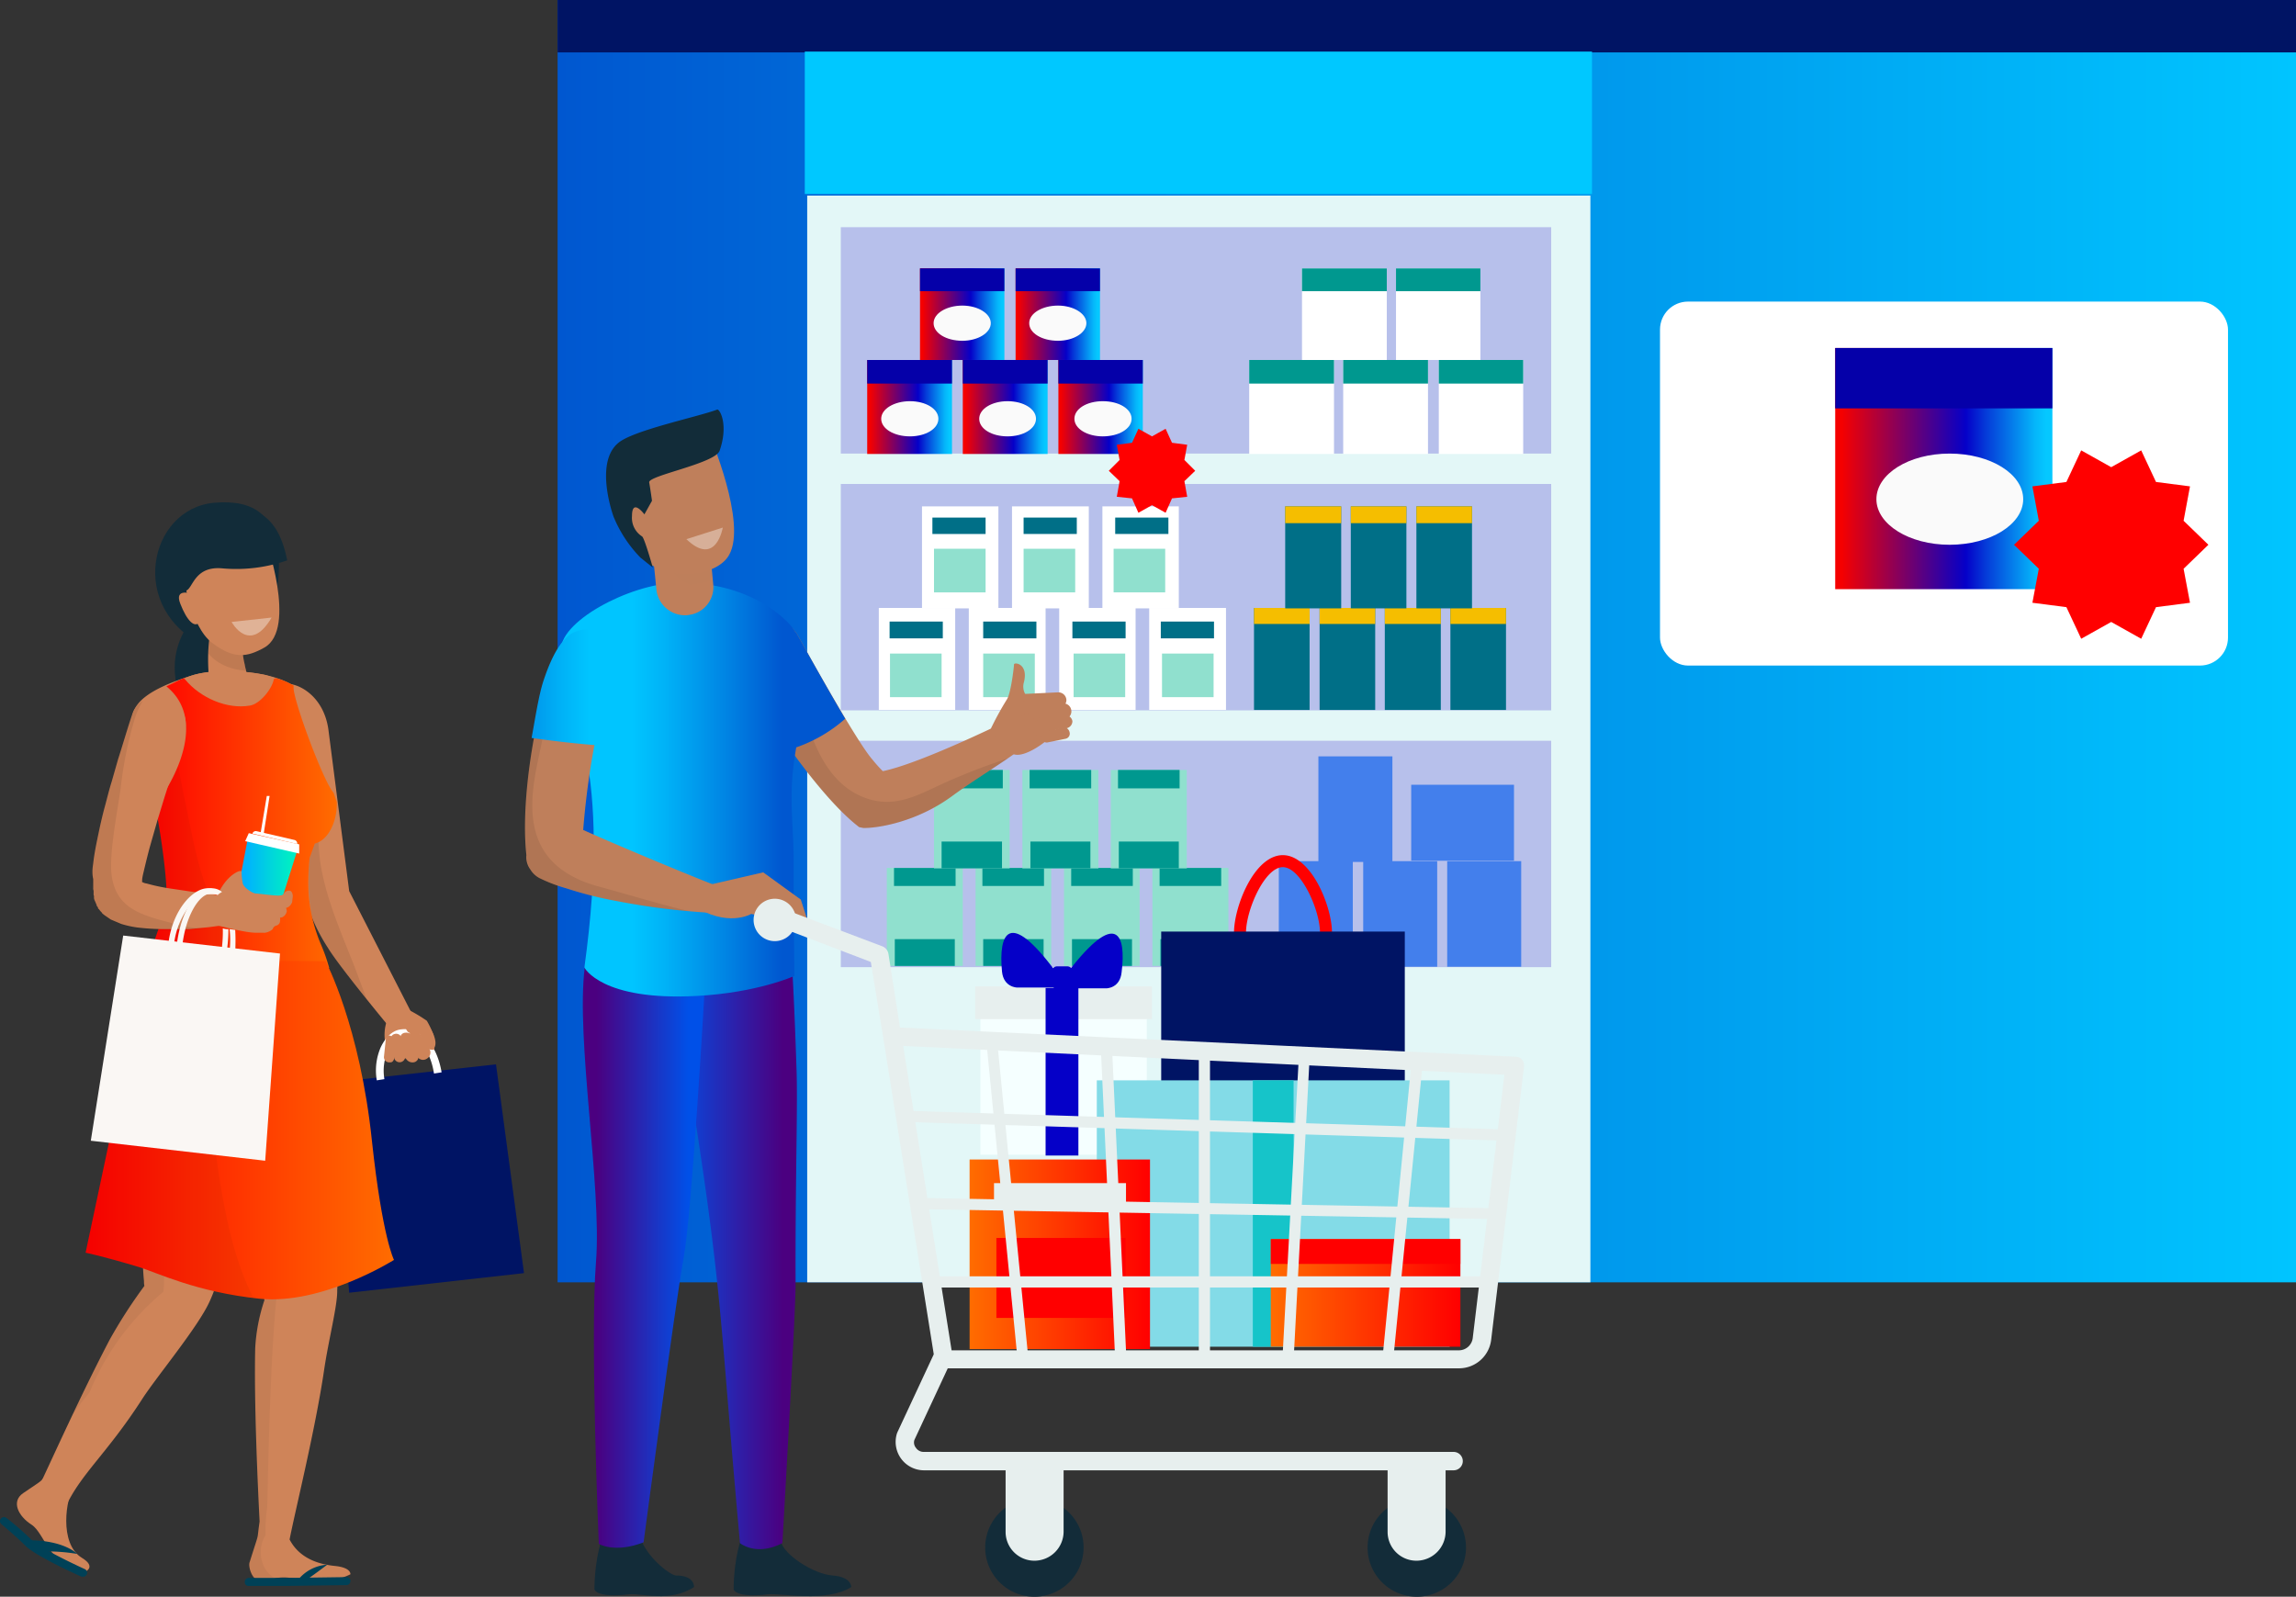 <svg id="Layer_1" data-name="Layer 1" xmlns="http://www.w3.org/2000/svg" xmlns:xlink="http://www.w3.org/1999/xlink" viewBox="0 0 574 399.2"><rect x="0" y="0" width="574" height="399.2" fill="#333333" stroke="none"/><defs><style>.cls-1{fill:url(#linear-gradient);}.cls-2{fill:#001464;}.cls-3{fill:#e3f7f7;}.cls-4{fill:#b7c0eb;}.cls-5{fill:url(#linear-gradient-2);}.cls-6{fill:#0500a9;}.cls-7{fill:url(#linear-gradient-3);}.cls-8{fill:url(#linear-gradient-4);}.cls-9{fill:#fff;}.cls-10{fill:#00988f;}.cls-11{fill:url(#linear-gradient-5);}.cls-12{fill:url(#linear-gradient-6);}.cls-13{fill:#006f87;}.cls-14{fill:#f5be00;}.cls-15{fill:#90e0ce;}.cls-16{fill:#437fec;}.cls-17{fill:#00c8ff;}.cls-18{fill:red;}.cls-19{fill:#fafafa;}.cls-20{fill:#cf8459;}.cls-21{opacity:0.08;}.cls-21,.cls-23,.cls-25,.cls-26,.cls-38{isolation:isolate;}.cls-22{fill:#122c39;}.cls-23{opacity:0.05;}.cls-24{fill:url(#linear-gradient-7);}.cls-25{opacity:0.04;}.cls-26,.cls-30{fill:#faf7f4;}.cls-26{opacity:0.4;}.cls-27{fill:#004157;}.cls-28{fill:url(#linear-gradient-8);}.cls-29{fill:url(#linear-gradient-9);}.cls-31{fill:#bf7f5b;}.cls-32{fill:url(#linear-gradient-10);}.cls-33{fill:#132c39;}.cls-34{fill:url(#linear-gradient-11);}.cls-35{fill:url(#linear-gradient-12);}.cls-36{fill:url(#linear-gradient-13);}.cls-37,.cls-38{opacity:0.06;}.cls-39{fill:url(#linear-gradient-14);}.cls-40{fill:#f5ffff;}.cls-41{fill:#e7efee;}.cls-42{fill:#0500c8;}.cls-43{fill:#83dbe7;}.cls-44{fill:#16c4c9;}.cls-45{fill:url(#linear-gradient-15);}.cls-46{fill:url(#linear-gradient-16);}.cls-47{fill:url(#linear-gradient-17);}</style><linearGradient id="linear-gradient" x1="139.4" y1="238.97" x2="574" y2="238.97" gradientTransform="matrix(1, 0, 0, -1, 0, 399.89)" gradientUnits="userSpaceOnUse"><stop offset="0" stop-color="#0057d0"/><stop offset="1" stop-color="#00c5ff"/></linearGradient><linearGradient id="linear-gradient-2" x1="216.81" y1="297.56" x2="237.97" y2="297.56" gradientTransform="matrix(1, 0, 0, -1, 0, 399.89)" gradientUnits="userSpaceOnUse"><stop offset="0.03" stop-color="#f50000"/><stop offset="0.6" stop-color="#0500c8"/><stop offset="0.69" stop-color="#0539d8"/><stop offset="0.83" stop-color="#0585ed"/><stop offset="0.92" stop-color="#05b6fa"/><stop offset="0.97" stop-color="#05c8ff"/></linearGradient><linearGradient id="linear-gradient-3" x1="240.69" y1="297.56" x2="261.85" y2="297.56" xlink:href="#linear-gradient-2"/><linearGradient id="linear-gradient-4" x1="264.57" y1="297.56" x2="285.73" y2="297.56" xlink:href="#linear-gradient-2"/><linearGradient id="linear-gradient-5" x1="229.98" y1="320.74" x2="251.14" y2="320.74" xlink:href="#linear-gradient-2"/><linearGradient id="linear-gradient-6" x1="253.86" y1="320.74" x2="275.02" y2="320.74" xlink:href="#linear-gradient-2"/><linearGradient id="linear-gradient-7" x1="84.23" y1="180.62" x2="36.87" y2="180.62" gradientTransform="matrix(1, 0, 0, -1, 0, 399.89)" gradientUnits="userSpaceOnUse"><stop offset="0" stop-color="#ff6c00"/><stop offset="1" stop-color="red"/></linearGradient><linearGradient id="linear-gradient-8" x1="98.49" y1="116.83" x2="21.36" y2="116.83" xlink:href="#linear-gradient-7"/><linearGradient id="linear-gradient-9" x1="58.13" y1="178.21" x2="74.21" y2="178.21" gradientTransform="matrix(1, 0, 0, -1, 0, 399.89)" gradientUnits="userSpaceOnUse"><stop offset="0" stop-color="#00b1ff"/><stop offset="0.2" stop-color="#00b1ff"/><stop offset="0.65" stop-color="#00dad7"/><stop offset="0.9" stop-color="#00edc5"/><stop offset="1" stop-color="#00edc5"/></linearGradient><linearGradient id="linear-gradient-10" x1="209.34" y1="228.11" x2="105.45" y2="228.11" gradientTransform="matrix(1, 0, 0, -1, 0, 399.89)" gradientUnits="userSpaceOnUse"><stop offset="0" stop-color="#0057d0"/><stop offset="0.1" stop-color="#0057d0"/><stop offset="0.39" stop-color="#0083e3"/><stop offset="0.73" stop-color="#00b3f7"/><stop offset="0.9" stop-color="#00c5ff"/><stop offset="1" stop-color="#00c5ff"/></linearGradient><linearGradient id="linear-gradient-11" x1="199.25" y1="98.95" x2="163.06" y2="98.95" gradientTransform="matrix(1, 0, 0, -1, 0, 399.89)" gradientUnits="userSpaceOnUse"><stop offset="0" stop-color="#4b0080"/><stop offset="0.1" stop-color="#4b0080"/><stop offset="0.9" stop-color="#0050e8"/><stop offset="1" stop-color="#0050e8"/></linearGradient><linearGradient id="linear-gradient-12" x1="146.25" y1="86.07" x2="174.91" y2="86.07" xlink:href="#linear-gradient-11"/><linearGradient id="linear-gradient-13" x1="200.1" y1="201.86" x2="153.39" y2="201.86" xlink:href="#linear-gradient-10"/><linearGradient id="linear-gradient-14" x1="111.87" y1="227.42" x2="151.35" y2="227.42" xlink:href="#linear-gradient-10"/><linearGradient id="linear-gradient-15" x1="242.45" y1="85.7" x2="287.52" y2="85.7" xlink:href="#linear-gradient-7"/><linearGradient id="linear-gradient-16" x1="317.74" y1="76.02" x2="365.08" y2="76.02" xlink:href="#linear-gradient-7"/><linearGradient id="linear-gradient-17" x1="458.8" y1="282.13" x2="513.14" y2="282.13" xlink:href="#linear-gradient-2"/></defs><path class="cls-1" d="M139.4,321.2V.6H574V321.2Z" transform="translate(0 -0.6)"/><path class="cls-2" d="M574,13.7V.6H139.4V13.7Z" transform="translate(0 -0.6)"/><path class="cls-3" d="M397.6,49.5H201.8V321.2H397.6Z" transform="translate(0 -0.6)"/><path class="cls-4" d="M387.8,57.4H210.2V114H387.8Z" transform="translate(0 -0.6)"/><path class="cls-4" d="M387.8,121.6H210.2v56.6H387.8Z" transform="translate(0 -0.6)"/><path class="cls-4" d="M387.8,185.8H210.2v56.6H387.8Z" transform="translate(0 -0.6)"/><path class="cls-5" d="M238,90.6H216.8v23.5H238Z" transform="translate(0 -0.6)"/><path class="cls-6" d="M238,90.6H216.8v5.9H238Z" transform="translate(0 -0.6)"/><path class="cls-7" d="M261.9,90.6H240.7v23.5h21.2Z" transform="translate(0 -0.6)"/><path class="cls-6" d="M261.9,90.6H240.7v5.9h21.2Z" transform="translate(0 -0.6)"/><path class="cls-8" d="M285.7,90.6H264.6v23.5h21.1Z" transform="translate(0 -0.6)"/><path class="cls-6" d="M285.7,90.6H264.6v5.9h21.1Z" transform="translate(0 -0.6)"/><path class="cls-9" d="M333.5,90.6H312.3v23.5h21.2Z" transform="translate(0 -0.6)"/><path class="cls-10" d="M333.5,90.6H312.3v5.9h21.2Z" transform="translate(0 -0.6)"/><path class="cls-9" d="M357,90.6H335.8v23.5H357Z" transform="translate(0 -0.6)"/><path class="cls-10" d="M357,90.6H335.8v5.9H357Z" transform="translate(0 -0.6)"/><path class="cls-9" d="M380.8,90.6H359.7v23.5h21.1Z" transform="translate(0 -0.6)"/><path class="cls-10" d="M380.8,90.6H359.7v5.9h21.1Z" transform="translate(0 -0.6)"/><path class="cls-11" d="M251.1,67.7H230V90.6h21.1Z" transform="translate(0 -0.6)"/><path class="cls-6" d="M251.1,67.7H230v5.7h21.1Z" transform="translate(0 -0.6)"/><path class="cls-12" d="M275,67.7H253.9V90.6H275Z" transform="translate(0 -0.6)"/><path class="cls-6" d="M275,67.7H253.9v5.7H275Z" transform="translate(0 -0.6)"/><path class="cls-9" d="M346.7,67.7H325.5V90.6h21.2Z" transform="translate(0 -0.6)"/><path class="cls-10" d="M346.7,67.7H325.5v5.7h21.2Z" transform="translate(0 -0.6)"/><path class="cls-9" d="M370.1,67.7H349V90.6h21.1Z" transform="translate(0 -0.6)"/><path class="cls-10" d="M370.1,67.7H349v5.7h21.1Z" transform="translate(0 -0.6)"/><path class="cls-9" d="M238.8,152.6H219.7v25.5h19.1Z" transform="translate(0 -0.6)"/><path class="cls-9" d="M261.4,152.6H242.2v25.5h19.2Z" transform="translate(0 -0.6)"/><path class="cls-9" d="M283.9,152.6H264.8v25.5h19.1Z" transform="translate(0 -0.6)"/><path class="cls-9" d="M306.5,152.6H287.3v25.5h19.2Z" transform="translate(0 -0.6)"/><path class="cls-9" d="M249.6,127.2H230.5v25.5h19.1Z" transform="translate(0 -0.6)"/><path class="cls-9" d="M272.2,127.2H253v25.5h19.2Z" transform="translate(0 -0.6)"/><path class="cls-9" d="M294.7,127.2H275.6v25.5h19.1Z" transform="translate(0 -0.6)"/><path class="cls-13" d="M246.4,130H233.1v4.1h13.3Z" transform="translate(0 -0.6)"/><path class="cls-13" d="M269.2,130H255.9v4.1h13.3Z" transform="translate(0 -0.6)"/><path class="cls-13" d="M292.1,130H278.8v4.1h13.3Z" transform="translate(0 -0.6)"/><path class="cls-13" d="M235.7,156H222.4v4.2h13.3Z" transform="translate(0 -0.6)"/><path class="cls-13" d="M281.4,156H268.1v4.2h13.3Z" transform="translate(0 -0.6)"/><path class="cls-13" d="M259.1,156H245.8v4.2h13.3Z" transform="translate(0 -0.6)"/><path class="cls-13" d="M303.5,156H290.2v4.2h13.3Z" transform="translate(0 -0.6)"/><path class="cls-13" d="M327.4,152.6H313.5v25.5h13.9Z" transform="translate(0 -0.6)"/><path class="cls-13" d="M343.8,152.6H329.9v25.5h13.9Z" transform="translate(0 -0.6)"/><path class="cls-13" d="M360.2,152.6h-14v25.5h14Z" transform="translate(0 -0.6)"/><path class="cls-13" d="M376.5,152.6H362.6v25.5h13.9Z" transform="translate(0 -0.6)"/><path class="cls-14" d="M327.4,152.6H313.5v4h13.9Z" transform="translate(0 -0.6)"/><path class="cls-14" d="M343.8,152.6H329.9v4h13.9Z" transform="translate(0 -0.6)"/><path class="cls-14" d="M360.2,152.6h-14v4h14Z" transform="translate(0 -0.6)"/><path class="cls-14" d="M376.5,152.6H362.6v4h13.9Z" transform="translate(0 -0.6)"/><path class="cls-13" d="M335.3,127.2h-14v25.5h14Z" transform="translate(0 -0.6)"/><path class="cls-13" d="M351.6,127.2H337.7v25.5h13.9Z" transform="translate(0 -0.6)"/><path class="cls-13" d="M368,127.2H354.1v25.5H368Z" transform="translate(0 -0.6)"/><path class="cls-14" d="M335.3,127.2h-14v4.2h14Z" transform="translate(0 -0.6)"/><path class="cls-14" d="M351.6,127.2H337.7v4.2h13.9Z" transform="translate(0 -0.6)"/><path class="cls-14" d="M368,127.2H354.1v4.2H368Z" transform="translate(0 -0.6)"/><path class="cls-15" d="M240.7,217.6h-19v24.5h19Z" transform="translate(0 -0.6)"/><path class="cls-10" d="M238.7,235.4h-15v6.7h15Z" transform="translate(0 -0.6)"/><path class="cls-10" d="M238.9,217.6H223.5v4.5h15.4Z" transform="translate(0 -0.6)"/><path class="cls-15" d="M262.8,217.6H243.9v24.5h18.9Z" transform="translate(0 -0.6)"/><path class="cls-10" d="M260.9,235.4H245.8v6.7h15.1Z" transform="translate(0 -0.6)"/><path class="cls-10" d="M261,217.6H245.6v4.5H261Z" transform="translate(0 -0.6)"/><path class="cls-15" d="M284.9,217.6H266v24.5h18.9Z" transform="translate(0 -0.6)"/><path class="cls-10" d="M283,235.4H268v6.7h15Z" transform="translate(0 -0.6)"/><path class="cls-10" d="M283.2,217.6H267.8v4.5h15.4Z" transform="translate(0 -0.6)"/><path class="cls-15" d="M307.1,217.6h-19v24.5h19Z" transform="translate(0 -0.6)"/><path class="cls-10" d="M305.1,235.4h-15v6.7h15Z" transform="translate(0 -0.6)"/><path class="cls-10" d="M305.3,217.6H289.9v4.5h15.4Z" transform="translate(0 -0.6)"/><path class="cls-15" d="M252.4,193.1H233.5v24.6h18.9Z" transform="translate(0 -0.6)"/><path class="cls-10" d="M250.5,211H235.4v6.7h15.1Z" transform="translate(0 -0.6)"/><path class="cls-10" d="M250.7,193.1H235.2v4.6h15.5Z" transform="translate(0 -0.6)"/><path class="cls-15" d="M274.6,193.1h-19v24.6h19Z" transform="translate(0 -0.6)"/><path class="cls-10" d="M272.6,211h-15v6.7h15Z" transform="translate(0 -0.6)"/><path class="cls-10" d="M272.8,193.1H257.4v4.6h15.4Z" transform="translate(0 -0.6)"/><path class="cls-15" d="M296.7,193.1h-19v24.6h19Z" transform="translate(0 -0.6)"/><path class="cls-10" d="M294.7,211h-15v6.7h15Z" transform="translate(0 -0.6)"/><path class="cls-10" d="M294.9,193.1H279.5v4.6h15.4Z" transform="translate(0 -0.6)"/><path class="cls-16" d="M338.2,215.9H319.7v26.4h18.5Z" transform="translate(0 -0.6)"/><path class="cls-16" d="M359.3,215.9H340.8v26.4h18.5Z" transform="translate(0 -0.6)"/><path class="cls-16" d="M380.3,215.9H361.8v26.4h18.5Z" transform="translate(0 -0.6)"/><path class="cls-16" d="M348.1,189.7H329.6v26.4h18.5Z" transform="translate(0 -0.6)"/><path class="cls-16" d="M378.5,215.8v-19H352.8v19Z" transform="translate(0 -0.6)"/><path class="cls-17" d="M398,13.5H201.2V49.1H398Z" transform="translate(0 -0.6)"/><path class="cls-18" d="M288,109.7l3.4-1.9,1.6,3.5,3.8.5-.7,3.8,2.7,2.7-2.7,2.6.7,3.9-3.8.4-1.6,3.6-3.4-1.9-3.4,1.9-1.6-3.6-3.8-.4.7-3.9-2.7-2.6,2.7-2.7-.7-3.8,3.8-.5,1.6-3.5Z" transform="translate(0 -0.6)"/><path class="cls-19" d="M240.6,85.8c3.9,0,7.1-2,7.1-4.4s-3.2-4.4-7.1-4.4-7.2,1.9-7.2,4.4S236.6,85.8,240.6,85.8Z" transform="translate(0 -0.6)"/><path class="cls-19" d="M264.5,85.8c3.9,0,7.1-2,7.1-4.4s-3.2-4.4-7.1-4.4-7.2,1.9-7.2,4.4S260.5,85.8,264.5,85.8Z" transform="translate(0 -0.6)"/><path class="cls-19" d="M227.5,109.7c3.9,0,7.1-1.9,7.1-4.4s-3.2-4.4-7.1-4.4-7.2,1.9-7.2,4.4S223.5,109.7,227.5,109.7Z" transform="translate(0 -0.6)"/><path class="cls-19" d="M251.9,109.7c3.9,0,7.1-1.9,7.1-4.4s-3.2-4.4-7.1-4.4-7.1,1.9-7.1,4.4S247.9,109.7,251.9,109.7Z" transform="translate(0 -0.6)"/><path class="cls-19" d="M275.7,109.7c4,0,7.2-1.9,7.2-4.4s-3.2-4.4-7.2-4.4-7.1,1.9-7.1,4.4S271.8,109.7,275.7,109.7Z" transform="translate(0 -0.6)"/><path class="cls-15" d="M246.4,137.8H233.5v10.9h12.9Z" transform="translate(0 -0.6)"/><path class="cls-15" d="M235.4,164H222.5v10.9h12.9Z" transform="translate(0 -0.6)"/><path class="cls-15" d="M258.7,164H245.8v10.9h12.9Z" transform="translate(0 -0.6)"/><path class="cls-15" d="M281.3,164H268.4v10.9h12.9Z" transform="translate(0 -0.6)"/><path class="cls-15" d="M303.4,164H290.5v10.9h12.9Z" transform="translate(0 -0.6)"/><path class="cls-15" d="M268.8,137.8H255.9v10.9h12.9Z" transform="translate(0 -0.6)"/><path class="cls-15" d="M291.3,137.8H278.4v10.9h12.9Z" transform="translate(0 -0.6)"/><path class="cls-2" d="M87.3,323.8l43.7-4.9-7-52.2-41.4,4.6Z" transform="translate(0 -0.6)"/><path class="cls-20" d="M99.2,253.3a9.6,9.6,0,0,1,6.2,1.8c2.4,2.2,4.3,5.9,3.1,7.6s-8.3,3.8-10.8,1.5S95.7,254,99.2,253.3Z" transform="translate(0 -0.6)"/><path class="cls-20" d="M71.3,171.6c3-.4,9.6,2.8,10.8,11.4l5.2,40.4L104.5,257c.8,1.6-1.2,2-2.7,2.9s-3.1-.6-4.2-2.2c0,0-12.7-15.3-15.6-20.1a46.3,46.3,0,0,1-5.2-10.8v-1.2l-5.3-45.2h0C71.1,177.4,68.4,171.9,71.3,171.6Z" transform="translate(0 -0.6)"/><path class="cls-21" d="M71.3,171.6H72a11.7,11.7,0,0,0,2.3,7.2c.2.2,1,1.7,1.6,2.6l.3.7h0a46.1,46.1,0,0,1,1.6,6.4v.2a12.7,12.7,0,0,0,.4,3.4c.3,2.6.5,5.3.9,7.9s.4,4.1.7,6.1c-1.2,11.6,3.3,22.3,7.6,33.1,1.5,3.6,2.8,7.4,4.3,11.2-3.7-4.6-8.1-10.2-9.7-12.8a46.3,46.3,0,0,1-5.2-10.8v-1.2l-5.3-45.3h0C71.1,177.4,68.4,171.9,71.3,171.6Z" transform="translate(0 -0.6)"/><path class="cls-9" d="M94.2,270.7l1.9-.3a12.5,12.5,0,0,1,.9-7.2c.8-1.9,2.1-3.1,3.3-3.3,3-.5,7,1.6,8.2,9.1l1.9-.3c-1-6-4.5-11.6-10.4-10.7-1.9.3-3.6,1.9-4.8,4.4A14.5,14.5,0,0,0,94.2,270.7Z" transform="translate(0 -0.6)"/><path class="cls-20" d="M101.3,258.8a1.9,1.9,0,0,1,2,1.1l1.3,4.7a1.4,1.4,0,0,1-1.2,1.6,1.9,1.9,0,0,1-2-1.1l-1.3-4.7A1.3,1.3,0,0,1,101.3,258.8Z" transform="translate(0 -0.6)"/><path class="cls-20" d="M102.6,258.9a2,2,0,0,1,2.5.3l2.3,3.7a1.8,1.8,0,0,1-.7,2.4,1.7,1.7,0,0,1-2.3-.4l-2.6-4.1C101.3,260.2,101.7,259.3,102.6,258.9Z" transform="translate(0 -0.6)"/><path class="cls-20" d="M98.7,259.1a1.4,1.4,0,0,1,1.7,1l.9,4.7a1.4,1.4,0,0,1-2.7.5l-.9-4.6A1.3,1.3,0,0,1,98.7,259.1Z" transform="translate(0 -0.6)"/><path class="cls-20" d="M98.7,260.9v3.7c-.2,1.1-.5,1.7-1.3,1.6a1.3,1.3,0,0,1-1.4-1.5l.5-4.7C96.5,259.3,98.2,259.1,98.7,260.9Z" transform="translate(0 -0.6)"/><path class="cls-20" d="M102.2,253.1a40.9,40.9,0,0,1,4.5,2.7,21.8,21.8,0,0,1,1.7,3.6l.2,3.6a2.1,2.1,0,0,1-2.5-1.3,17.2,17.2,0,0,0-1.2-2.6,3.7,3.7,0,0,1-2.6-.3C100.9,258.2,100.3,253.2,102.2,253.1Z" transform="translate(0 -0.6)"/><path class="cls-22" d="M57.1,156.9c1.4-4.4-6.8-3.7-6.8-3.7s-15.3,11.7.6,32.1c10.6,13.5,4.5,21.3,4.5,21.3s14.1-.9,11.5-14.6S55.8,161.4,57.1,156.9Z" transform="translate(0 -0.6)"/><path class="cls-20" d="M5.8,373.9c5.8-4,4-2.2,7.3-7.1.9-1.3,5.3,5.6,5.3,5.6-1.8,2.6-3.8,14.1,2.1,17.7,3.6,2.2.9,3.4.9,3.4-8.7-.5-10.2-9.6-13.5-11.7S2.7,376,5.8,373.9Z" transform="translate(0 -0.6)"/><path class="cls-20" d="M36.1,322.1a4.9,4.9,0,0,1-.1-1.2c-.8-7.8-1.2-39.7-1.2-45.1s-3-21.8,2.7-36c.8-1.9,10.8,1.3,22.1,2.4a17.6,17.6,0,0,0-.1,4.6,97,97,0,0,1-.1,25s.7,37.6-7,54.2c-2.9,6.4-13.1,18.6-16.8,24.3-9,14-15.6,18.9-19.4,27.5-2.2-1.4-4.9-2.8-6.6-4.8a.3.3,0,0,0-.1-.2c3-6.3,10.9-23.9,18-37.4A125.5,125.5,0,0,1,36.1,322.1Z" transform="translate(0 -0.6)"/><path class="cls-23" d="M36.1,322.1a4.9,4.9,0,0,1-.1-1.2c-.8-7.8-1.2-39.7-1.2-45.1s-3-21.8,2.7-36c.2-.5,1.1-.7,2.6-.5a5.7,5.7,0,0,0-1,3.4c0,13,.6,26.1,1.1,39.2.5,10.4,1.2,41.2.6,41.7a64.6,64.6,0,0,0-18.4,25.1,58.4,58.4,0,0,0-4.2,5.6c2.9-6.2,6.2-12.9,9.3-18.9A125.5,125.5,0,0,1,36.1,322.1Z" transform="translate(0 -0.6)"/><path class="cls-20" d="M58.8,258.1c5.7.1,16.6-16.5,22.2-17.1,5.5,3.2,4.2,66.5,3.3,82.2.1,3.8-2.2,12.5-3.3,20.1-2.2,14.9-7.3,35.4-8.6,42.2,1.5,2.9,4.6,5.9,11.2,6.6,4.3.4,4,2.1,4,2.1-7.9,3.9-14.5-.5-19.5,1.2-1.5.5-2,.2-3.5.2s-2.6-3.2-2.2-4.4c2.7-8.6,1.7-4.7,2.5-10.2-.5-9.9-1.4-29.7-1.1-43.3a44.9,44.9,0,0,1,2.3-12C64,309.4,57.4,258.1,58.8,258.1Z" transform="translate(0 -0.6)"/><path class="cls-23" d="M58.8,258.1c1.4,0,3.1-1,5-2.5-1.4,8.7-.4,17.6,1.2,26.3s4.8,37.5,4.6,39.1c-2.2,15.7-2.7,55.3-2.8,56.4a39.4,39.4,0,0,0-.4,7c-2.2,3.4-1.4,8.8,2.4,10.8l-.7.2c-1.4.5-1.9.2-3.5.2s-2.6-3.2-2.2-4.4c2.7-8.6,1.7-4.7,2.5-10.2-.5-9.9-1.4-29.7-1.1-43.3a44.9,44.9,0,0,1,2.3-12C64,309.4,57.4,258.1,58.8,258.1Z" transform="translate(0 -0.6)"/><path class="cls-22" d="M53.5,126.3c-16.3,1.5-21.9,26.7-1.9,36,17,8,18.4-16.6,18.1-21.7C69.3,129.6,63.7,125.4,53.5,126.3Z" transform="translate(0 -0.6)"/><path class="cls-20" d="M47.6,169.6c5.2-1.7,13.2-1.4,18.5-.3,13.2,2.9,13.2,10.3,13.2,15.6l1,3.8c.6,4.7,1.3,5.3,3.9,12.4v.7a8.6,8.6,0,0,1-6.3,8.2l-.5,5.1a45.9,45.9,0,0,0,.3,12.9c-11.8.1-21.2.6-32.9.8-1.1,0-2.9-1.1-2.7-1.6,3-7.9-6.6-35-6.6-35C34,182.5,26.4,176.4,47.6,169.6Z" transform="translate(0 -0.6)"/><path class="cls-24" d="M38.8,201.9c.6-.3,15.1-19.7,2.8-29.7l2.7-1.3c6.4-3.7,24.8.4,24.6-.8a19,19,0,0,1,4.5,1.9,6.8,6.8,0,0,0,.2,2c1.3,6,7.7,22.7,9.8,24.8l.8,2.3v.6c0,4-1.9,8.9-5.5,9.8l-1.3,3.6c-.7,7-.4,12.6,1.9,19.2.8,2.4,1.7,3.7,3,8.3-1.6.3-13.4,21.6-21.8,26.6a76.7,76.7,0,0,0-8.4-12.6,104.7,104.7,0,0,0-15.2-16c2.6-7.2,3.1-9,4.4-12.5S40.1,208.4,38.8,201.9Z" transform="translate(0 -0.6)"/><path class="cls-25" d="M41.3,228.1c1.3-3.4-1.2-19.7-2.5-26.2.3-.1,3.6-4.4,5.8-9.9.6,4,1.5,8,2.3,12,1.2,5.8,2.3,11.8,4.3,17.4a55.6,55.6,0,0,0,6.3,12.4c.9,1.3,1.8,2.7,2.6,4.1s2.5,5.3,1,1.4c2.7,6.9,8,11.5,15,11.8-4.5,6.6-10.7,15.2-15.6,18.2a73.6,73.6,0,0,0-8.4-12.7,99.6,99.6,0,0,0-15.2-15.9C39.5,233.5,40,231.6,41.3,228.1Z" transform="translate(0 -0.6)"/><path class="cls-23" d="M60.5,269.3a24.6,24.6,0,0,0-2.2-3.9,31.8,31.8,0,0,0,3,3.3Z" transform="translate(0 -0.6)"/><path class="cls-20" d="M66.1,169.3l2.4.7c-.1,2.4-3.4,6.6-6,7-5.7,1-12.4-1.9-16.2-6.5l-.3-.3,1.6-.6C52.7,167.8,60.8,168.2,66.1,169.3Z" transform="translate(0 -0.6)"/><path class="cls-20" d="M61.6,168.8v-.2a1.2,1.2,0,0,1-.1-.5,8.6,8.6,0,0,1-.3-1.3,21.1,21.1,0,0,1-.6-4.1,29.3,29.3,0,0,1,0-4.2,5.3,5.3,0,0,1,.1-1.4v-.3h0v-.3a3.8,3.8,0,0,0-7.4-1.4,3.2,3.2,0,0,1-.1.7c-.1.5-.3,1.1-.4,1.8a34.5,34.5,0,0,0-.7,5.2,46.7,46.7,0,0,0,0,5.3,9,9,0,0,0,.2,1.8v.6c.3,2.2,2.4,4.7,4.4,5a13.7,13.7,0,0,0,3.5-1.3c1.6-.9,1.8-2.8,1.5-4.7A1.3,1.3,0,0,0,61.6,168.8Z" transform="translate(0 -0.6)"/><path class="cls-21" d="M61.2,166.8a22.3,22.3,0,0,1-.6-4.1,29.3,29.3,0,0,1,0-4.2,5.3,5.3,0,0,1,.1-1.4v-.7a3.8,3.8,0,0,0-7.4-1.4,3.2,3.2,0,0,1-.1.7c-.1.5-.3,1.1-.4,1.8a33.1,33.1,0,0,0-.7,5.1V164c2.4,2.8,5.8,4,9.4,4.3v-.2A8.6,8.6,0,0,1,61.2,166.8Z" transform="translate(0 -0.6)"/><path class="cls-20" d="M55.9,136l-10,8.6s1.6,12.5,7.1,16.7,8.8,3.6,13.1,1.2c8.3-4.7.2-27.4.2-27.4Z" transform="translate(0 -0.6)"/><path class="cls-22" d="M52.5,128.4c-13.1,2.3-7.3,19.4-7.3,19.4,3.2,2.6,1.9-5.9,10.4-5.1a38.8,38.8,0,0,0,16.2-2C68.9,126.1,60.4,127,52.5,128.4Z" transform="translate(0 -0.6)"/><path class="cls-20" d="M23.3,216.5c.3-2.6.8-5,1.3-7.4s1-4.6,1.6-6.8,1.1-4.3,1.7-6.2l1.6-5.6c1.1-3.4,2.7-8.9,3.7-11.7s5-4.6,8.4-3.6a6.6,6.6,0,0,1,4.5,8.4h0l-.9,3-2.4,8c-.5,1.7-1.1,3.5-1.7,5.4l-1.8,5.9-1.8,6.3c-.6,2.2-1.1,4.3-1.6,6.4s-.3,1.8-.4,2.5a3.4,3.4,0,0,0,1.2.4,46.1,46.1,0,0,0,5.6,1.2l5.4.8,4.6.6,3.6.5,2.4.3h.9a3.4,3.4,0,0,1,2.8,2.7,3.4,3.4,0,0,1-2.7,3.9h-.8l-2.5.4-3.7.5-5,.5H41.4a59.2,59.2,0,0,1-7-.4,25.6,25.6,0,0,1-4.1-.9l-2.6-1.1-1.6-1.1-.5-.4-.2-.3-.3-.3-.3-.4-.3-.3v-.2l-.2-.3h-.1v-.2l-.2-.5-.3-.7a1.9,1.9,0,0,1-.2-.7v-.5a.9.9,0,0,1-.1-.5v-.4a2.2,2.2,0,0,0-.1-.8v-2.5C23,219.1,23.1,217.8,23.3,216.5Z" transform="translate(0 -0.6)"/><path class="cls-21" d="M22.9,220.6c.1-1.5.2-2.8.4-4.1s.8-5,1.3-7.4,1-4.6,1.6-6.8,1.1-4.3,1.7-6.2l1.6-5.6c1.1-3.4,2.7-8.9,3.7-11.7a6.2,6.2,0,0,1,2.5-3,26.4,26.4,0,0,0-1.8,3.8,97,97,0,0,0-3.7,17.8c-.7,5.3-3,16.6-2.3,22,1.2,8.9,8.2,10.2,17.1,12.5a25.1,25.1,0,0,0,6.7.8l-4.4.4H41.4a59.2,59.2,0,0,1-7-.4l-4.1-.9-2.6-1.1-1.6-1.1-.5-.4-.2-.3-.3-.3-.3-.4-.3-.3v-.2l-.2-.3h-.1v-.2l-.2-.5-.3-.7a1.9,1.9,0,0,1-.2-.7v-.5a.9.9,0,0,1-.1-.5v-.4a1.9,1.9,0,0,0-.1-.8Z" transform="translate(0 -0.6)"/><path class="cls-26" d="M57.9,156.1l10-1.1C62.4,164.4,57.9,156.1,57.9,156.1Z" transform="translate(0 -0.6)"/><path class="cls-20" d="M45.1,151.6c1.6,4.1,3.6,6.3,4.9,4.4s-1.9-6.9-1.9-6.9S43.4,147.4,45.1,151.6Z" transform="translate(0 -0.6)"/><path class="cls-27" d="M81.8,391.8s-4.6,3.5-5.3,3.8h-2A10.2,10.2,0,0,1,81.8,391.8Z" transform="translate(0 -0.6)"/><path class="cls-27" d="M62.2,395.1H72.3l14.3-.2a.9.9,0,0,1,1,1,1,1,0,0,1-.9,1l-14.4.2H62.2a.9.9,0,0,1-1-.9A1,1,0,0,1,62.2,395.1Z" transform="translate(0 -0.6)"/><path class="cls-27" d="M19.3,389.1a47.1,47.1,0,0,0-9.2-.6l-2.8-2.8C16.1,385.7,19.3,389.1,19.3,389.1Z" transform="translate(0 -0.6)"/><path class="cls-27" d="M1.6,380.1a72,72,0,0,1,6.3,5.5c1.9,1.9,10.2,5.9,13.3,7.3a1,1,0,0,1,.5,1.3,1,1,0,0,1-.9.6h-.4c-.5-.2-11.4-5.1-14-7.7s-6-5.4-6-5.4a1,1,0,0,1-.2-1.4A1,1,0,0,1,1.6,380.1Z" transform="translate(0 -0.6)"/><path class="cls-28" d="M81.4,240.9S90,257,93,286c2.6,24.1,5.5,29.6,5.5,29.6s-17.9,11.3-33.6,9.7-26.1-6.7-30.1-7.9c-9.3-2.8-13.4-3.6-13.4-3.6l15.5-73.1Z" transform="translate(0 -0.6)"/><path class="cls-25" d="M36.9,240.7H51.8c-1.3,3.4-1.2,6.7-.6,10.4,0,.2.1.3.1.4v.2c.1,1.3.3,2.6.4,3.9s.3,4.8.4,7.2c.2,4.2.3,8.5.6,12.7.5,7.3,1.3,14.6,2.5,21.8,1.5,8.9,3.7,19.2,8.2,27.9-14.9-1.8-24.7-6.6-28.6-7.8-9.3-2.8-13.4-3.6-13.4-3.6Z" transform="translate(0 -0.6)"/><path class="cls-29" d="M58.1,230.4l10,2.5,6.1-19.3-12.3-3.1Z" transform="translate(0 -0.6)"/><path class="cls-20" d="M52.9,226.4h-.6L56,223a37.4,37.4,0,0,1,4-2.4,4.9,4.9,0,0,0,3.2,3.3l4.7.5,3.8.3a1.3,1.3,0,0,1,1.3,1.4,2,2,0,0,1-1.5,1.5,2.4,2.4,0,0,1,.2.8h0c-.1.8-.9,1.7-1.7,1.6a2.4,2.4,0,0,1,0,.9s.1.9-1.2,1.2l-.5.4c0,.7-1.7,1.4-2.4,1.3H64c-3,0-9.6-1.9-11.7-2.3S51.9,227.8,52.9,226.4Z" transform="translate(0 -0.6)"/><path class="cls-20" d="M73,226.4l.2-1.7s0-1.2-.7-1.4a1.5,1.5,0,0,0-1.3.4l-.4.5s-.1.3-1.2.3Z" transform="translate(0 -0.6)"/><path class="cls-20" d="M59.5,218.5c-3.3,1.5-5,5.6-5.1,5.9s9.5-.3,9.5-.3-2.7-1.1-3.2-2.6a15.1,15.1,0,0,1-.3-3.1A1.6,1.6,0,0,0,59.5,218.5Z" transform="translate(0 -0.6)"/><path class="cls-9" d="M61.3,210.9,74.8,214v-2.3l-12.6-2.8Z" transform="translate(0 -0.6)"/><path class="cls-9" d="M63.1,209l11.2,2.6a.9.9,0,0,0-.7-1l-9.5-2.2A.9.9,0,0,0,63.1,209Z" transform="translate(0 -0.6)"/><path class="cls-9" d="M65.9,209.2l1.5-9.6h-.7l-1.6,9.6Z" transform="translate(0 -0.6)"/><path class="cls-30" d="M44.2,236.8c1-8.4,5-14.6,9.1-14.1a3.9,3.9,0,0,1,2.2.9,4.4,4.4,0,0,0-1.1.8,5,5,0,0,0-1.3-.4h-.3c-3.1,0-6.4,5.8-7.2,12.9s1.1,13.9,4.3,14.3,6.7-5.5,7.5-12.9a24.4,24.4,0,0,0,0-5.4l1.4.2a48.6,48.6,0,0,1,0,5.4c-.9,8.1-4.7,14.1-8.6,14.1h-.5C45.6,252.1,43.2,245.2,44.2,236.8Z" transform="translate(0 -0.6)"/><path class="cls-30" d="M42.1,236.5c1-8.4,6.3-14.3,10.4-13.8a4,4,0,0,1,2.2,1c-.4.1-.5.3-.8.5H52c-3.1,0-7.7,5.4-8.5,12.5s1.1,13.9,4.3,14.3,6.7-5.5,7.6-12.9a33.2,33.2,0,0,0,.3-5.4,3.4,3.4,0,0,0,1.4.2,33.5,33.5,0,0,1-.4,5.4c-.9,8.1-4.7,14.1-8.6,14.1h-.4C43.5,251.8,41.1,244.9,42.1,236.5Z" transform="translate(0 -0.6)"/><path class="cls-30" d="M22.7,285.8l43.6,5L70,239l-39.2-4.5Z" transform="translate(0 -0.6)"/><rect class="cls-9" x="415" y="75.4" width="142" height="91" rx="7"/><path class="cls-31" d="M199.3,159.2c.1.1,14.5,26.4,18.8,31.3a35.8,35.8,0,0,0,2.6,2.9c8.8-1.8,27.4-10.8,30.7-12.4s7.7,4,4.5,6.4c-5.8,4.3-11.8,7.8-17.7,12.1-9,6.7-19,8.2-22.4,8.1l-1-.2c-9.3-7.1-20.6-24.2-21.4-25.6C179.6,158.3,193.1,149.9,199.3,159.2Z" transform="translate(0 -0.6)"/><path class="cls-21" d="M199.3,159.2l2.8,5.1c-2.1-.2-3.9,1.5-3.5,4.1a37.6,37.6,0,0,0,1.7,6.8c2,9.4,5.7,19.9,14.2,24.1s15,0,21.9-3.1a162.2,162.2,0,0,1,15.6-6c-4.6,3.1-9.3,6-13.8,9.3-9,6.7-19,8.2-22.4,8.1l-1-.2c-9.3-7.1-20.6-24.2-21.4-25.6C179.6,158.3,193.1,149.9,199.3,159.2Z" transform="translate(0 -0.6)"/><path class="cls-32" d="M197,188.1c-2.1-3.3-3.3-5.8-3.6-6.3-13.8-23.5-.3-31.9,5.9-22.6,0,0,6.5,11.8,12,21.1A36.5,36.5,0,0,1,197,188.1Z" transform="translate(0 -0.6)"/><path class="cls-31" d="M253.5,166.7c.1-.6,3.6-.2,2.5,4.4a3.8,3.8,0,0,0,2,4.6,26.2,26.2,0,0,1,3.6.6c.8.4,2.9,6.1,1.8,7.7s-7,6.1-9.9,5.2-5.8-6.4-5.8-6.4a77.2,77.2,0,0,1,4-7.3C252.7,174.1,253.5,167.4,253.5,166.7Z" transform="translate(0 -0.6)"/><path class="cls-31" d="M256.5,178.5c.7-.6,3.1-1.4,1.4-1.5a12.4,12.4,0,0,0,4.3-.5c.8.8,2.4,5.6,1.5,6.9a7.4,7.4,0,0,1-2.2,1.9c-2.5-1-5.8-2.5-6.4-5.1C255.2,180.5,255.5,179.4,256.5,178.5Z" transform="translate(0 -0.6)"/><path class="cls-31" d="M256,174.1l8.5-.4a2,2,0,0,1,2.1,1.9,2,2,0,0,1-2,2H258a1.9,1.9,0,0,1-2-1.9C256,174.8,254.9,174.1,256,174.1Z" transform="translate(0 -0.6)"/><path class="cls-31" d="M258.8,176.7l6.6-.2a2,2,0,1,1,0,3.9h-6.5a1.9,1.9,0,0,1-2.1-1.8A2,2,0,0,1,258.8,176.7Z" transform="translate(0 -0.6)"/><path class="cls-31" d="M260.5,180l5.7-.6a1.8,1.8,0,0,1,1.9,1.5,1.8,1.8,0,0,1-1.7,1.8l-5.7.6a1.8,1.8,0,0,1-1.9-1.5A1.8,1.8,0,0,1,260.5,180Z" transform="translate(0 -0.6)"/><path class="cls-31" d="M261.5,183.6l4.2-1.2a1.6,1.6,0,0,1,1.7,1.3,1.3,1.3,0,0,1-1,1.6l-4.4.9a1.3,1.3,0,0,1-1.6-1A1.5,1.5,0,0,1,261.5,183.6Z" transform="translate(0 -0.6)"/><path class="cls-33" d="M169,394.5c-1.2,0-6.5-3.8-8.6-8.6l-9.7-1.1s-2,4.6-2.1,13.2c0,0,.6,2.2,8.7,1.2,3.3-.3,10.1,2.1,16.2-1.8C173.5,397.4,173.8,394.5,169,394.5Z" transform="translate(0 -0.6)"/><path class="cls-33" d="M208.2,394.5c-4.8-.3-12.4-5.3-13-8.6l-9.7-1.1s-2,4.6-2.1,13.2c0,0,.6,2.2,8.7,1.2,3.3-.3,14.5,2.1,20.7-1.8C212.8,397.4,213,394.9,208.2,394.5Z" transform="translate(0 -0.6)"/><path class="cls-34" d="M199.1,267.1c-.3-9.3-.7-18.5-1.1-25.4s-.6-11.6-.6-11.6a17.7,17.7,0,0,0-.5-3.2,17.2,17.2,0,0,0-33.3,8.3h0s1.1,4.5,2.8,11,4.1,13.2,5.5,22.1c9.1,57.1,7.7,58.8,13.1,118.1,0,0,4,3.4,10.6,0,0,0,3.3-57.4,3.3-64.7C198.8,295.1,199.5,276.3,199.1,267.1Z" transform="translate(0 -0.6)"/><path class="cls-35" d="M146.2,242.4c-2.3,17.8,4.3,55,2.8,73.7s.7,70.5.7,70.5,4,2.4,11.2-.4c0,0,7.9-59.7,10-71s5.3-67.9,5.3-67.9S147.2,235,146.2,242.4Z" transform="translate(0 -0.6)"/><path class="cls-36" d="M146.1,242.5s4.2,8.4,28.1,7.1c15.2-.8,24.4-5,24.4-5s-.2-14.7-.2-30.6c-.1-7.6-1.3-14.7.4-25,2.3-13.1,3.3-24.9-.7-31.5,0,0-8.7-11.6-28.8-11.2-12.1.3-30,10-29,17.2C142.4,179.1,153.1,191.4,146.1,242.5Z" transform="translate(0 -0.6)"/><path class="cls-31" d="M173,154.2a7,7,0,0,0,5.3-7.6L177,132.7l-14.3,1.4,1.4,13.9a7.2,7.2,0,0,0,7.8,6.4Z" transform="translate(0 -0.6)"/><g class="cls-37"><path class="cls-38" d="M172.6,146.8l-.5-.2c-5.3-2.4-6.8-7.6-8.8-12.6l13.7-1.3,1.2,13A46.3,46.3,0,0,1,172.6,146.8Z" transform="translate(0 -0.6)"/></g><path class="cls-31" d="M177.4,109.4s9.4,21.9,4.9,29.9c-2.8,5.2-14.2,6.8-20.3,1.9s-8.1-19.7-8.1-19.7Z" transform="translate(0 -0.6)"/><path class="cls-22" d="M160.1,140a32.2,32.2,0,0,1-6.7-10.2s-4.9-13.3,1.1-18.4c3.6-3.2,20.1-6.6,24.8-8.4.6-.2,2.9,3.7.6,10.3-1.2,3.2-17.9,6.2-17.6,7.9s.7,4.6.7,4.6l-1.9,3.4s-3.1-4.2-3.1.4a5.5,5.5,0,0,0,2.5,5.1c.6.3,2.7,7.8,2.7,7.8Z" transform="translate(0 -0.6)"/><path class="cls-31" d="M178,228.8c.2-2.8,4-5.8,1.3-6.7s-24.2-9.8-33.5-14c.8-10.3,3-26.6,6.9-36,1.4-3.3,1.3-5.2-.3-8.9a6.8,6.8,0,0,0-9.7-3.4c-3.1,1.9-5.1,7.1-6.1,10.3-1.6,4.9-2,9.4-3,14.4-1.7,9.1-3,20.7-2,29.9a5.2,5.2,0,0,0,1,3.6,5.8,5.8,0,0,0,2.6,2.3,39.1,39.1,0,0,0,6.4,2.4,94.4,94.4,0,0,0,12.7,3.2,177.8,177.8,0,0,0,23.1,2.9Z" transform="translate(0 -0.6)"/><path class="cls-21" d="M133.6,184.5c1-5,1.4-9.5,3-14.4,1-3.2,3.1-8.4,6.1-10.3a6.8,6.8,0,0,1,9.7,3.4c1.6,3.7,1.8,5.6.4,8.9a55.1,55.1,0,0,0-3.1,9.9,3.2,3.2,0,0,0-3.3,2.1,8.3,8.3,0,0,0-4.8-3.9c-1.6-.4-3.8.6-4.1,2.4v.2a2.6,2.6,0,0,0-1.8,2.2c-2,10.7-9.2,31.1,14.2,37.3,5.9,1.6,16.6,4.8,22.4,6.1a152.8,152.8,0,0,1-18-2.5,89.4,89.4,0,0,1-12.6-3.2,40,40,0,0,1-6.5-2.4,6.1,6.1,0,0,1-3.5-5.9C130.6,205.2,131.9,193.6,133.6,184.5Z" transform="translate(0 -0.6)"/><path class="cls-39" d="M150.3,187a75.3,75.3,0,0,1,4.1-14c1.6-3.8,1.4-6-.4-10.2a7.8,7.8,0,0,0-11.1-3.8c-3.5,2.1-5.8,8.1-7,11.7s-2.1,9.5-3,14.4C138.7,185.9,144.5,186.6,150.3,187Z" transform="translate(0 -0.6)"/><path class="cls-26" d="M171.6,135.4l9.1-2.9S179,142.5,171.6,135.4Z" transform="translate(0 -0.6)"/><path class="cls-31" d="M176.5,222l14.3-3.3,9.4,6.8,2.1,6.5-14.5-2.9s-6,3.6-14.8-2.3C173,226.8,172.1,222.6,176.5,222Z" transform="translate(0 -0.6)"/><path class="cls-40" d="M245.1,247.7v41.6h41.6V247.8Z" transform="translate(0 -0.6)"/><path class="cls-41" d="M243.8,247.2v8.2H288v-8.2Z" transform="translate(0 -0.6)"/><path class="cls-42" d="M261.4,247.6v41.9h8.2V247.6Z" transform="translate(0 -0.6)"/><path class="cls-42" d="M267,243.6v4.1h9.6s3.4,0,3.8-4C281.6,234.1,279.1,227.9,267,243.6Z" transform="translate(0 -0.6)"/><path class="cls-42" d="M250.5,243.5c.4,4,3.8,4,3.8,4h9.6v-4C252.2,227.7,249.6,233.9,250.5,243.5Z" transform="translate(0 -0.6)"/><path class="cls-42" d="M266.8,242.2h-2.5a1.4,1.4,0,0,0-1.4,1.4v2.9a1.5,1.5,0,0,0,1.4,1.4h2.5a1.4,1.4,0,0,0,1.4-1.4v-2.9A1.4,1.4,0,0,0,266.8,242.2Z" transform="translate(0 -0.6)"/><path class="cls-18" d="M320.7,268.2A12.2,12.2,0,0,1,308.5,256V233.8c0-6.6,5.1-19.4,12.2-19.4S333,227.2,333,233.8V256A12.3,12.3,0,0,1,320.7,268.2Zm0-50.8c-4.5,0-9.2,10.7-9.2,16.4V256a9.3,9.3,0,0,0,18.5,0V233.8C330,228.1,325.2,217.4,320.7,217.4Z" transform="translate(0 -0.6)"/><path class="cls-2" d="M351.2,233.5H290.3v75.3h60.9Z" transform="translate(0 -0.6)"/><path class="cls-43" d="M362.4,270.7H274.2v66.6h88.2Z" transform="translate(0 -0.6)"/><path class="cls-44" d="M323.4,270.7H313.2v66.6h10.2Z" transform="translate(0 -0.6)"/><path class="cls-45" d="M287.5,290.5H242.4v47.4h45.1Z" transform="translate(0 -0.6)"/><path class="cls-41" d="M281.5,296.4h-33v5.1h33Z" transform="translate(0 -0.6)"/><path class="cls-46" d="M365.1,310.4H317.7v26.9h47.4Z" transform="translate(0 -0.6)"/><path class="cls-18" d="M365.1,310.4H317.7v6.2h47.4Z" transform="translate(0 -0.6)"/><path class="cls-18" d="M281.4,310.1H249.1v20h32.3Z" transform="translate(0 -0.6)"/><path class="cls-41" d="M378.8,264.8,225,257.5,222.1,239a2.5,2.5,0,0,0-1.5-1.8L196,227.9a2.3,2.3,0,0,0-3,1.3,2.4,2.4,0,0,0,1.4,3l23.3,8.9,3.1,18.9h0l12.9,80.8a2.4,2.4,0,0,0,2.3,1.9H364.8a8.1,8.1,0,0,0,8-7.2l8.2-68.2a2.4,2.4,0,0,0-.5-1.8A2.1,2.1,0,0,0,378.8,264.8ZM368.2,335a3.5,3.5,0,0,1-3.4,3.2H237.9l-12.1-76.1,150.3,7.2Z" transform="translate(0 -0.6)"/><path class="cls-41" d="M376.7,283l-150.4-4.7a1.4,1.4,0,0,0-1.4,1.4,1.3,1.3,0,0,0,1.3,1.4l150.4,4.7h0a1.3,1.3,0,0,0,1.4-1.3A1.5,1.5,0,0,0,376.7,283Z" transform="translate(0 -0.6)"/><path class="cls-41" d="M374.2,302.7l-144.4-2.6h0a1.4,1.4,0,0,0-1.4,1.4,1.5,1.5,0,0,0,1.4,1.4l144.4,2.5h0a1.3,1.3,0,0,0,1.4-1.3A1.4,1.4,0,0,0,374.2,302.7Z" transform="translate(0 -0.6)"/><path class="cls-41" d="M372,319.7H232.9a1.4,1.4,0,0,0-1.4,1.4,1.4,1.4,0,0,0,1.4,1.4H372a1.4,1.4,0,0,0,1.4-1.4A1.5,1.5,0,0,0,372,319.7Z" transform="translate(0 -0.6)"/><path class="cls-41" d="M247.8,259.6a1.4,1.4,0,0,0-1.2,1.5l7.8,79.5a1.3,1.3,0,0,0,1.3,1.3h.2a1.4,1.4,0,0,0,1.2-1.5l-7.8-79.5A1.4,1.4,0,0,0,247.8,259.6Z" transform="translate(0 -0.6)"/><path class="cls-41" d="M276.6,261.1a1.4,1.4,0,0,0-1.4,1.4l3.6,78.1a1.5,1.5,0,0,0,1.4,1.3h.1a1.4,1.4,0,0,0,1.3-1.5l-3.6-78A1.3,1.3,0,0,0,276.6,261.1Z" transform="translate(0 -0.6)"/><path class="cls-41" d="M301.1,262.4a1.4,1.4,0,0,0-1.4,1.3V339a1.4,1.4,0,0,0,1.4,1.4,1.4,1.4,0,0,0,1.4-1.4V263.7A1.3,1.3,0,0,0,301.1,262.4Z" transform="translate(0 -0.6)"/><path class="cls-41" d="M326.1,263.7a1.3,1.3,0,0,0-1.4,1.3l-4.1,75.4a1.5,1.5,0,0,0,1.3,1.5h.1a1.5,1.5,0,0,0,1.4-1.3l4-75.5A1.3,1.3,0,0,0,326.1,263.7Z" transform="translate(0 -0.6)"/><path class="cls-41" d="M354.4,264.7a1.4,1.4,0,0,0-1.5,1.2l-7.3,74.5a1.4,1.4,0,0,0,1.2,1.5h.2a1.3,1.3,0,0,0,1.3-1.3l7.4-74.4A1.5,1.5,0,0,0,354.4,264.7Z" transform="translate(0 -0.6)"/><path class="cls-41" d="M363.4,363.6H230.9a2.3,2.3,0,0,1-1.9-1,2.1,2.1,0,0,1-.4-2l8.9-19.1a2.4,2.4,0,0,0-1.1-3.1,2.4,2.4,0,0,0-3.1,1.1l-9,19.3c0,.1-.1.2-.1.3a7.1,7.1,0,0,0,6.7,9.1H363.4a2.3,2.3,0,1,0,0-4.6Z" transform="translate(0 -0.6)"/><path class="cls-33" d="M258.6,399.8a12.3,12.3,0,0,0,0-24.6,12.3,12.3,0,0,0,0,24.6Z" transform="translate(0 -0.6)"/><path class="cls-41" d="M251.4,383.6a7.2,7.2,0,0,0,7.2,7.2,7.3,7.3,0,0,0,7.3-7.2V365.9H251.4v17.7Z" transform="translate(0 -0.6)"/><path class="cls-33" d="M354.1,399.8a12.3,12.3,0,1,0-12.2-12.3A12.3,12.3,0,0,0,354.1,399.8Z" transform="translate(0 -0.6)"/><path class="cls-41" d="M346.9,383.6a7.2,7.2,0,0,0,7.2,7.2,7.3,7.3,0,0,0,7.3-7.2V365.9H346.9Z" transform="translate(0 -0.6)"/><path class="cls-41" d="M193.7,235.9a5.3,5.3,0,1,0-5.3-5.2A5.3,5.3,0,0,0,193.7,235.9Z" transform="translate(0 -0.6)"/><path class="cls-47" d="M513.1,87.6H458.8v60.3h54.3Z" transform="translate(0 -0.6)"/><path class="cls-6" d="M513.1,87.6H458.8v15.1h54.3Z" transform="translate(0 -0.6)"/><path class="cls-19" d="M487.4,136.8c10.2,0,18.4-5.1,18.4-11.4S497.6,114,487.4,114s-18.3,5.1-18.3,11.4S477.3,136.8,487.4,136.8Z" transform="translate(0 -0.6)"/><path class="cls-18" d="M527.8,117.4l7.5-4.2,3.7,7.9,8.5,1.1-1.6,8.6,6.2,6-6.2,6,1.6,8.5-8.5,1.1-3.7,7.9-7.5-4.2-7.5,4.2-3.7-7.9-8.5-1.1,1.6-8.5-6.2-6,6.2-6-1.6-8.6,8.5-1.1,3.7-7.9Z" transform="translate(0 -0.6)"/></svg>